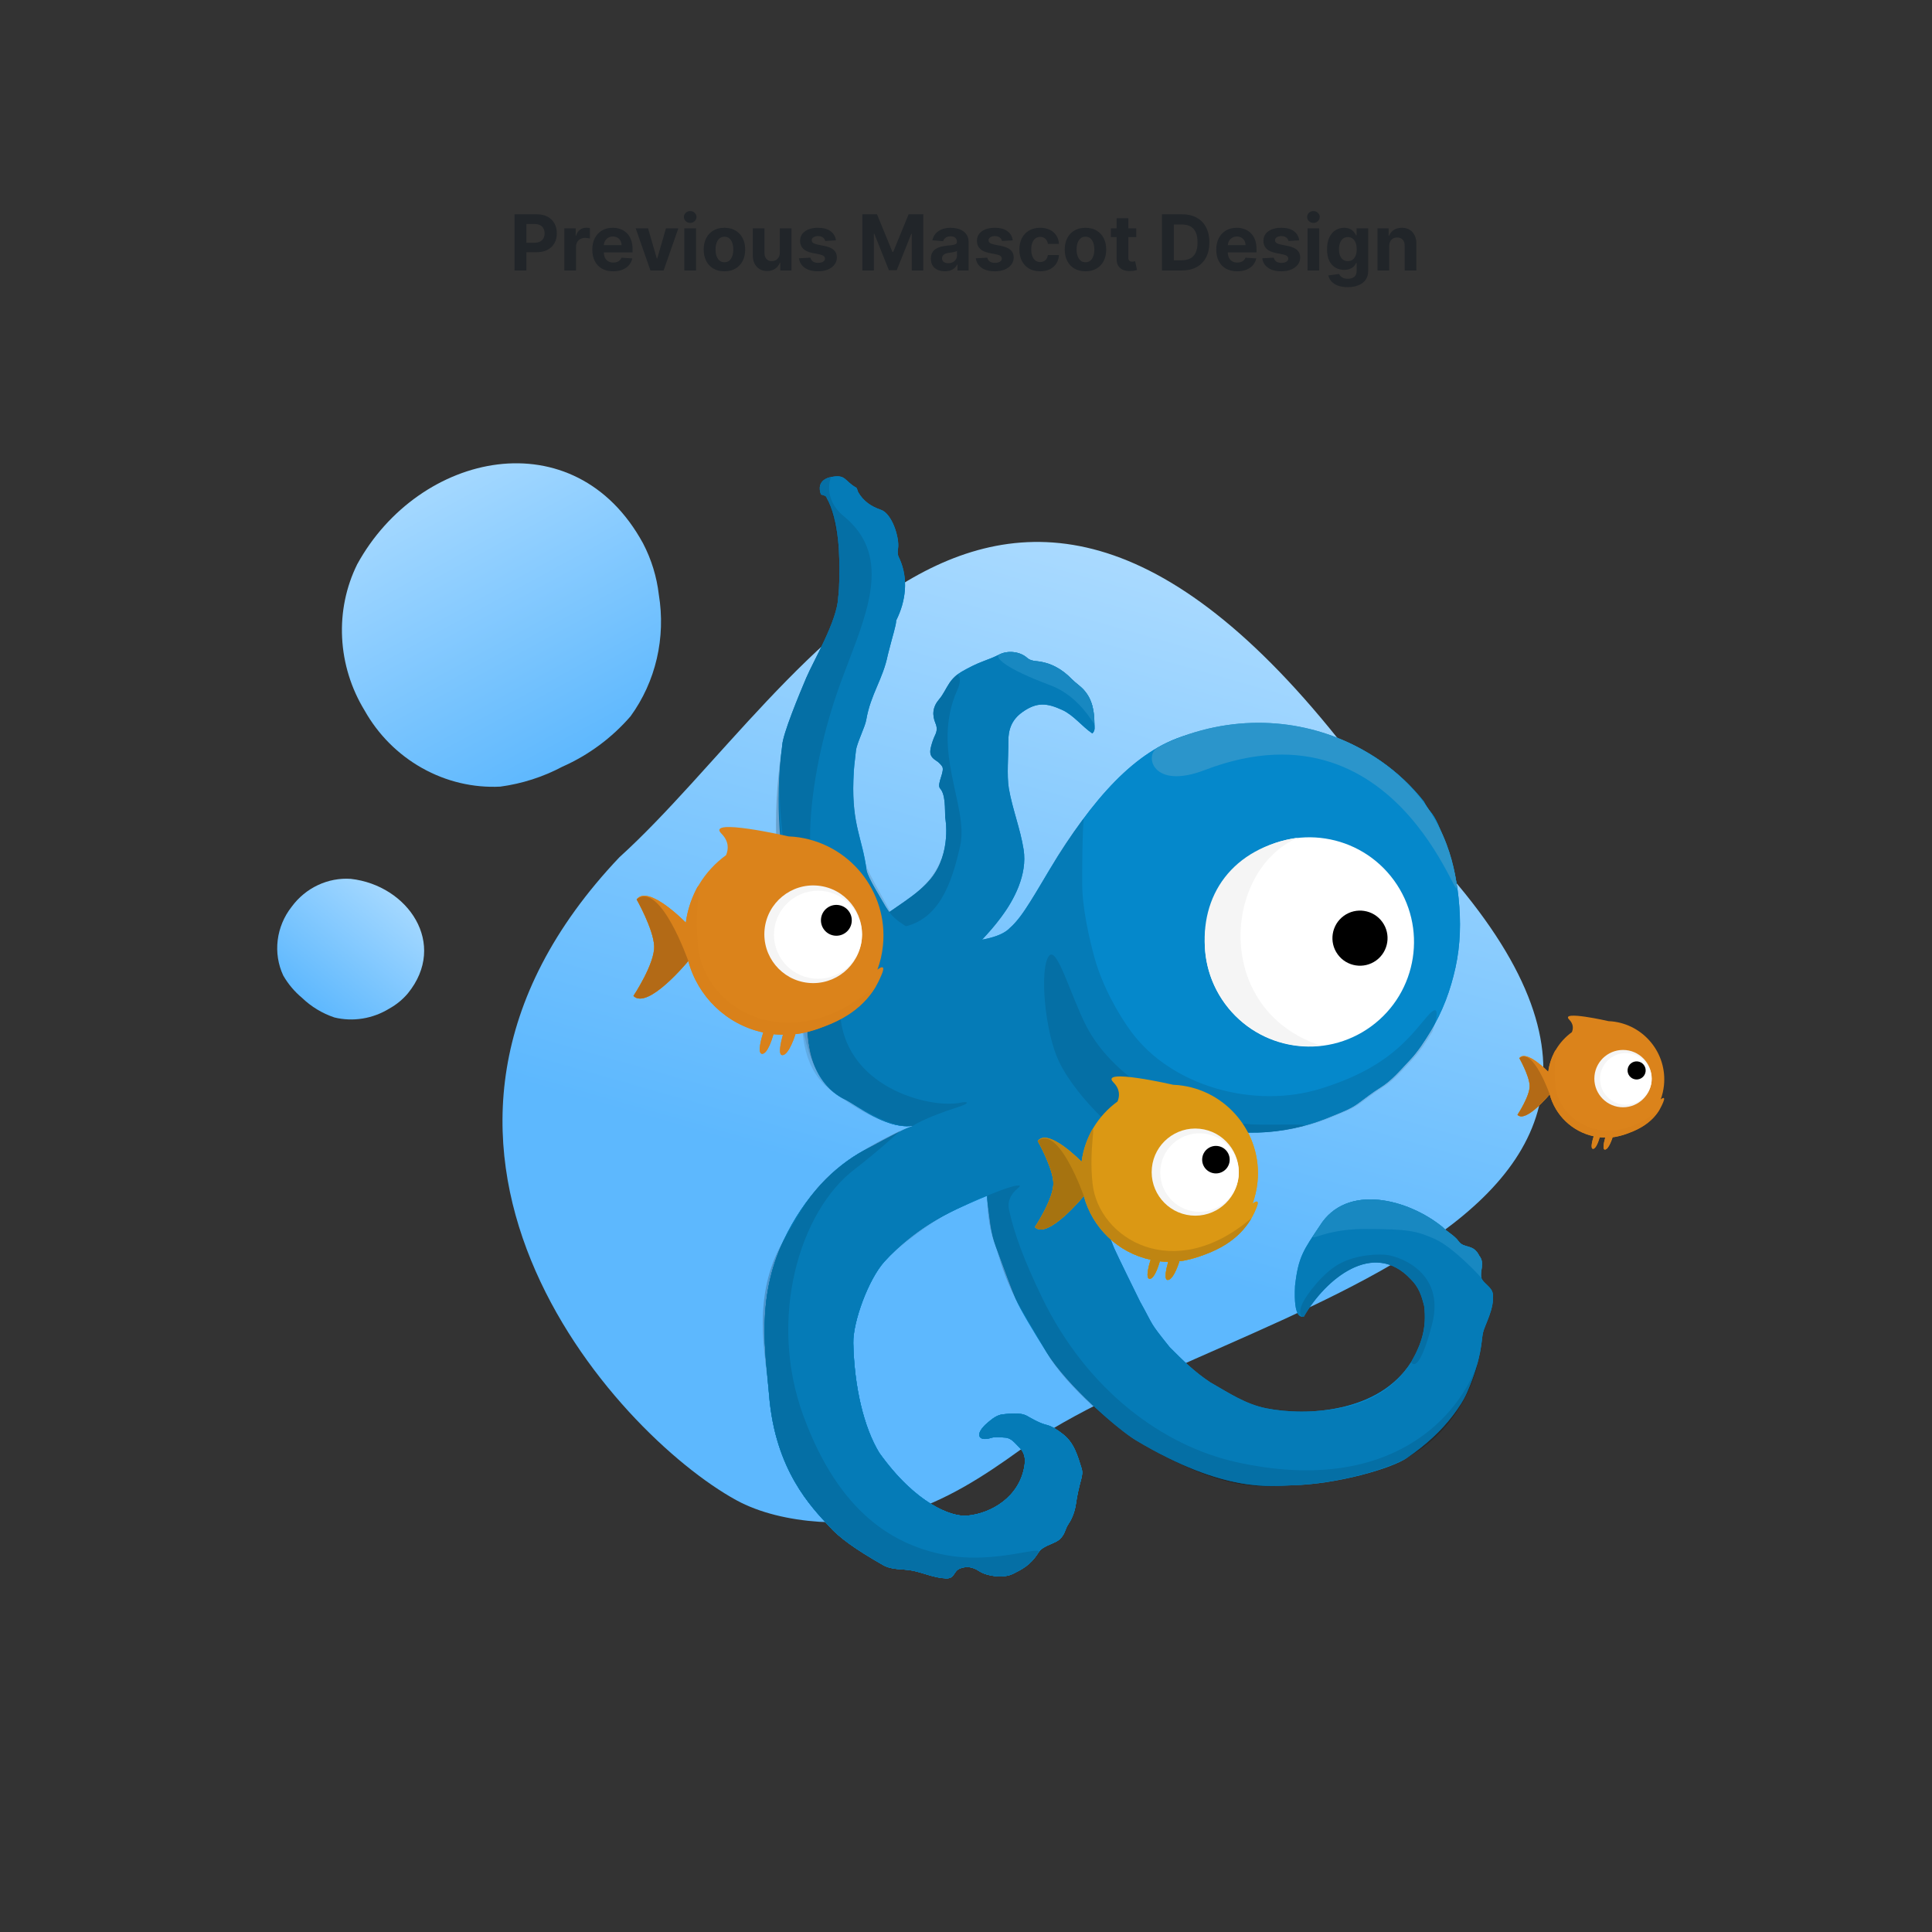 <svg width="400" height="400" viewBox="0 0 400 400" fill="none" xmlns="http://www.w3.org/2000/svg">
<rect x="0" y="0" width="400" height="400" fill="#333333" stroke="none"/>
<path fill-rule="evenodd" clip-rule="evenodd" d="M128.239 177.487C72.422 236.359 127.214 296.756 152.423 310.585C162.079 315.882 177.064 316.242 186.359 313.553C195.655 310.863 203.687 305.64 211.281 300.145C253.663 269.477 375.385 254.005 289.665 170.112C210.332 54.246 167.306 142.14 128.239 177.487Z" fill="url(#paint0_linear_7326_16609)"/>
<path d="M179.779 191.956C185.229 187.792 189.861 185.463 192.753 181.891C197.086 176.538 195.693 169.211 195.693 169.211C195.621 167.604 195.802 164.53 194.648 163.254C193.829 162.346 195.775 159.594 195.024 158.621C194.7 158.198 194.353 157.824 193.883 157.527C192.628 156.737 192.382 156.031 192.767 154.563C192.983 153.739 193.248 152.939 193.62 152.164C193.996 151.384 194.062 150.646 193.682 149.745C192.946 148.003 193.094 146.336 194.447 144.771C195.294 143.791 195.828 142.532 196.565 141.431C197.25 140.408 198.11 139.637 199.108 139.062C200.532 138.247 201.999 137.494 203.55 136.914C204.688 136.491 205.829 136.05 206.913 135.499C208.636 134.623 211.157 134.867 212.632 136.185C213.187 136.677 213.85 136.82 214.539 136.885C217.488 137.154 219.877 138.512 221.906 140.604C222.681 141.403 223.629 141.985 224.392 142.833C226.211 144.86 226.561 147.288 226.59 149.819C226.598 150.448 226.823 151.207 226.161 151.857C223.915 150.327 222.322 148.085 219.893 146.972C216.779 145.552 214.677 145.293 211.658 147.448C209.468 149.011 208.73 151.059 208.764 153.618C208.8 156.322 208.414 160.629 208.871 163.254C209.614 167.528 211.257 171.617 211.929 175.903C212.745 181.103 209.896 186.407 207.284 189.869C196.624 204.002 189.27 200.714 192.367 206.236" fill="#0588CB"/>
<g opacity="0.1">
<path d="M179.779 191.956C185.229 187.793 189.861 185.463 192.752 181.891C197.086 176.538 195.693 169.211 195.693 169.211C195.621 167.604 195.801 164.53 194.648 163.254C193.829 162.346 195.775 159.594 195.024 158.621C194.7 158.198 194.353 157.824 193.883 157.527C192.628 156.738 192.382 156.031 192.767 154.563C192.983 153.739 193.248 152.939 193.62 152.164C193.996 151.385 194.062 150.646 193.682 149.745C192.945 148.003 193.094 146.336 194.447 144.772C195.294 143.791 195.828 142.532 196.565 141.432C197.031 140.735 197.579 140.155 198.196 139.674C198.196 139.674 199.407 140.158 198.196 142.861C192.622 155.299 200.608 166.967 198.801 175.08C196.994 183.193 194.313 190.511 186.813 191.943C179.314 193.374 179.779 191.956 179.779 191.956Z" fill="black"/>
</g>
<path d="M204.395 247.557C202.201 248.324 201.823 248.538 198.16 250.29C189.695 254.338 185.919 258.105 183.155 261.145C179.757 264.883 176.576 273.757 176.666 278.033C176.854 287.114 178.842 295.536 182.057 300.803C189.597 311.339 196.975 314.108 200.277 313.802C205.177 313.345 211.089 309.973 212.107 303.45C212.332 302.009 212.149 300.764 211.069 299.709C210.133 298.794 209.39 297.703 208.092 297.637C207.213 297.596 206.012 297.437 205.184 297.703C202.612 298.53 201.593 297 204.488 294.541C205.462 293.714 206.486 292.902 207.718 292.81C208.859 292.721 211.187 292.325 212.681 293.177C213.004 293.361 215.132 294.636 216.509 294.962C217.877 295.281 218.963 296.084 220.034 296.902C222.376 298.683 223.101 301.374 223.927 304C224.166 304.76 224.057 305.489 223.85 306.245C223.389 307.919 223.008 309.606 222.761 311.342C222.56 312.762 222.054 314.257 221.264 315.439C220.455 316.652 220.638 317.231 219.711 318.376C218.617 319.722 216.023 319.777 214.975 321.47C213.318 324.146 211.381 325.002 209.737 325.837C207.739 326.851 204.322 326.329 202.74 325.294C201.368 324.389 200.174 324.224 198.815 324.714C197.322 325.246 197.769 326.858 195.855 326.787C193.369 326.693 191.015 325.567 188.848 325.166C186.681 324.765 184.7 325.091 182.815 324.019C176.992 320.708 173.713 318.287 171.698 316.032C168.01 312.054 160.487 304.432 159.235 288.848C158.551 280.325 156.47 269.029 162.224 256.837C166.519 247.736 172.804 241.451 178.781 238.248C180.703 237.218 185.009 235.388 186.959 234.433C188.886 233.489 189.933 233.019 188.272 233.142C183.288 233.509 177.755 228.807 175.007 227.635C175.007 227.635 167.255 224.89 167.255 212.703C167.255 205.395 163.299 202.591 167.848 199.114" fill="#0588CB"/>
<path d="M309.082 267.919C308.895 266.407 306.997 265.661 306.695 264.544C306.33 263.196 307.488 261.515 306.279 260.006C304.996 257.407 303.126 258.596 301.968 256.97C301.103 255.755 299.61 255.065 298.649 254.034C291.535 248.236 278.799 244.914 273.262 253.773C269.941 258.757 268.8 260.126 268.12 266.243C267.781 273.04 269.387 272.6 269.941 272.6C274.37 264.847 284.337 256.542 292.089 264.847C293.75 266.509 294.304 268.17 294.857 270.385C295.411 274.814 294.38 278.136 292.165 282.012C285.521 292.533 270.569 293.222 262.188 291.578C257.901 290.738 254.436 288.41 250.561 286.194C247.238 283.98 244.947 281.689 242.178 278.919C237.749 273.382 239.07 274.906 236.018 269.432C235.294 267.973 231.495 260.242 230.802 258.686C228.724 254.017 228.153 249.277 228.722 246.697C229.256 244.276 228.124 242.05 229.789 240.064C230.877 238.759 232.064 237.679 233.384 236.67C236.098 234.592 239.241 233.738 242.571 233.494C246.669 233.191 250.72 233.838 254.778 234.267C259.801 234.804 264.719 234.422 269.638 233.173C271.85 232.612 273.991 231.833 276.035 230.979C277.756 230.259 279.599 229.585 281.154 228.453C282.661 227.357 284.117 226.182 285.7 225.212C288.151 223.711 289.949 221.499 291.869 219.481C293.535 217.736 294.887 215.633 296.169 213.538C298.681 209.441 300.314 205.01 301.341 200.337C302.387 195.575 302.488 190.768 301.985 185.929C301.545 181.713 300.55 177.597 298.953 173.711C298.127 171.701 297.483 169.506 295.95 167.788C295.47 167.248 295.14 166.575 294.793 165.93C284.875 153.405 267.089 145.871 245.541 152.253C235.068 155.355 226.248 165.298 217.362 179.94C214.933 183.94 211.851 189.708 209.149 192.074C209.149 192.074 209.149 192.065 209.15 192.048C209.144 192.057 209.138 192.067 209.131 192.074C205.823 195.76 191.925 195.983 188.409 192.493C186.893 190.988 185.113 190.91 182.978 187.072C182.267 185.792 179.713 181.794 179.404 180.164C178.607 173.559 176.342 170.97 176.684 161.563C176.795 158.483 176.903 158.458 177.214 155.414C177.37 153.891 179.106 150.523 179.353 149.017C180.252 143.737 182.801 140.646 183.821 135.548C184.841 131.469 185.545 129.485 185.545 128.465C187.585 124.386 188.095 119.798 186.225 115.647C185.823 114.927 185.806 114.42 185.938 113.5C186.249 111.325 184.693 106.326 182.379 105.55C180.404 104.884 178.737 103.761 177.673 101.891C177.581 101.73 177.439 101.059 177.279 100.971C174.715 99.502 175.182 98.157 172.052 98.767C170.065 99.156 169.264 100.505 169.987 102.398C169.987 102.398 170.892 102.568 171.076 102.902C173.769 107.791 173.881 115.224 173.768 120.166C173.743 121.332 173.692 122.511 173.538 123.681C173.376 128.465 168.425 136.799 166.911 140.374C165.468 143.783 162.09 151.898 161.946 154.324C158.672 179.735 167.255 193.129 167.255 213.856C167.255 217.173 169.395 224.543 175.007 227.635C177.624 229.076 183.288 233.509 188.272 233.142C189.933 233.02 188.844 233.043 186.918 233.987C184.968 234.942 180.703 237.219 178.781 238.248C172.804 241.451 166.519 247.737 162.224 256.837C156.47 269.029 158.551 280.326 159.235 288.848C160.487 304.432 168.01 312.055 171.698 316.033C173.713 318.288 176.992 320.708 182.815 324.02C184.7 325.091 186.681 324.766 188.848 325.167C191.015 325.567 193.369 326.694 195.855 326.787C197.769 326.859 197.322 325.247 198.815 324.714C200.174 324.225 201.368 324.39 202.74 325.294C204.322 326.329 207.739 326.852 209.737 325.837C211.381 325.002 213.318 324.147 214.975 321.471C216.023 319.777 218.617 319.722 219.711 318.376C220.638 317.232 220.455 316.652 221.264 315.44C222.054 314.257 222.56 312.762 222.761 311.343C223.008 309.607 223.389 307.92 223.85 306.245C224.057 305.489 224.166 304.761 223.927 304.001C223.101 301.374 222.376 298.683 220.034 296.902C218.963 296.085 217.877 295.281 216.509 294.963C215.132 294.637 213.004 293.361 212.681 293.177C211.187 292.325 208.859 292.722 207.718 292.811C206.486 292.903 205.462 293.714 204.488 294.541C201.593 297 202.612 298.53 205.184 297.704C206.012 297.437 207.213 297.596 208.092 297.638C209.39 297.704 210.133 298.794 211.069 299.709C212.149 300.765 212.332 302.009 212.107 303.45C211.089 309.974 205.177 313.345 200.277 313.802C196.975 314.108 189.597 311.34 182.057 300.804C178.842 295.536 176.854 287.115 176.666 278.033C176.576 273.757 179.757 264.884 183.155 261.146C185.919 258.106 191.183 253.466 198.16 250.29C201.592 248.728 204.395 247.558 204.395 247.558C204.395 247.558 204.276 247.682 204.476 249.046C205.074 253.139 205.053 254.94 206.224 258.163C207.53 261.758 209.668 267.427 210.31 268.956C211.204 271.09 213.962 275.639 216.612 279.867C221.233 287.239 231.665 296.084 235.249 298.228C253.742 309.286 263.267 307.612 267.419 307.517C276.915 307.299 288.147 303.985 291.285 301.84C295.253 299.128 298.418 296.18 300.79 293.044C301.977 291.476 303.033 289.893 303.762 288.206C306.865 281.027 306.669 277.569 307.034 275.929C307.39 274.336 309.452 270.893 309.082 267.919Z" fill="#0588CB"/>
<g opacity="0.1">
<path d="M269.939 272.6C274.369 264.847 284.336 256.542 292.087 264.847C293.748 266.508 294.302 268.17 294.856 270.384C295.41 274.814 294.379 278.136 292.164 282.012C292.164 282.012 293.631 285.146 296.495 274.17C299.358 263.193 289.336 259.933 286.712 259.774C284.087 259.614 279.474 260.012 276.133 262.398C272.792 264.784 269.532 269.318 269.293 270.909C269.293 270.909 268.895 272.261 269.69 272.659" fill="black"/>
</g>
<path d="M282.282 155.333C271.575 149.264 257.524 147.434 243.576 152.921C242.187 153.468 240.897 154.086 239.643 154.806C236.875 156.394 238.591 163.587 249.426 159.433C291.363 143.353 303.28 193.559 301.467 182.307C300.392 175.637 296.87 163.604 282.282 155.333Z" fill="#2B95CB"/>
<g opacity="0.5">
<path d="M217.513 141.899C223.774 144.234 226.596 150.448 226.588 149.819C226.559 147.289 226.209 144.86 224.39 142.833C223.627 141.986 222.679 141.403 221.904 140.604C219.875 138.512 217.486 137.154 214.537 136.885C213.848 136.82 213.185 136.677 212.63 136.185C211.155 134.867 208.634 134.623 206.911 135.499C205.827 136.05 207.953 138.333 217.513 141.899Z" fill="#2B95CB"/>
</g>
<g opacity="0.1">
<path d="M234.576 235.715C237.29 233.637 239.24 233.737 242.57 233.494C246.668 233.19 250.719 233.837 254.777 234.267C259.8 234.804 264.717 234.422 269.637 233.173C271.849 232.612 264.253 232.921 260.352 232.834C246.181 232.517 230.737 223.77 224.911 212.449C221.703 206.216 218.849 195.812 217.195 197.893C215.164 200.449 216.292 213.682 219.285 219.852C223.113 227.741 233.256 236.725 234.576 235.715Z" fill="black"/>
</g>
<g opacity="0.1">
<path d="M167.254 209.762C166.613 214.285 167.087 223.678 175.006 227.635C177.678 228.971 183.89 233.53 188.874 233.163C188.874 233.163 191.24 231.487 198.202 229.259C201.295 228.269 200.119 228.019 198.982 228.277C192.911 229.652 174.051 225.303 173.892 208.622C173.887 208.178 174.041 206.294 173.681 206.099C171.555 204.945 170.199 204.069 167.723 201.855C163.333 197.928 167.254 209.762 167.254 209.762Z" fill="black"/>
</g>
<g opacity="0.1">
<path d="M214.974 321.47C213.317 324.146 211.38 325.002 209.737 325.837C207.738 326.851 204.322 326.329 202.739 325.294C201.367 324.389 200.173 324.225 198.814 324.714C197.321 325.246 197.768 326.858 195.855 326.787C193.369 326.693 191.015 325.567 188.847 325.166C186.68 324.765 184.7 325.091 182.815 324.019C176.991 320.708 173.712 318.287 171.698 316.032C168.01 312.055 160.486 304.432 159.234 288.848C158.55 280.325 155.454 268.495 162.223 256.837C167.963 246.952 169.958 242.045 186.398 234.113C186.398 234.113 181.316 238.759 176.996 242.034C165.499 250.747 158.974 272.977 166.292 293.02C173.835 313.682 185.471 320.02 195.88 321.972C206.061 323.881 216.022 319.777 214.974 321.47Z" fill="black"/>
</g>
<g opacity="0.5">
<path d="M282.575 254.444C272.18 254.444 269.939 258.757 273.261 253.773C278.798 244.913 291.533 248.236 298.647 254.034C299.609 255.065 301.102 255.755 301.967 256.969C303.125 258.596 304.995 257.407 306.278 260.005C307.487 261.514 306.329 263.196 306.693 264.543C306.693 264.543 300.997 258.251 297.051 256.512C293.313 254.865 291.643 254.444 282.575 254.444Z" fill="#2B95CB"/>
</g>
<g opacity="0.1">
<path d="M305.844 282.426C302.286 292.7 288.335 309.869 256.01 302.724C240.899 299.383 225.107 287.958 215.764 268.681C211.927 260.763 209.967 255.294 208.924 250.547C208.045 246.547 212.874 245.279 210.505 245.477C208.982 245.604 204.395 247.557 204.395 247.557C204.395 249.78 204.629 253.908 205.921 257.458C206.957 260.304 207.364 262.634 209.359 267.016C211.254 271.176 214.396 275.874 216.612 279.867C220.602 287.058 231.664 296.084 235.249 298.227C253.742 309.285 261.682 307.767 267.419 307.516C278.654 307.026 287.95 303.666 291.285 301.84C304.091 294.824 306.352 280.958 305.844 282.426Z" fill="black"/>
</g>
<path fill-rule="evenodd" clip-rule="evenodd" d="M283.877 212.507C293.536 205.446 295.642 191.892 288.581 182.233C281.521 172.574 267.967 170.469 258.308 177.529C248.649 184.59 246.543 198.143 253.604 207.803C260.664 217.461 274.218 219.567 283.877 212.507Z" fill="white"/>
<path fill-rule="evenodd" clip-rule="evenodd" d="M273.452 216.489C251.067 209.116 253.161 180.123 268.755 173.417C255.142 175.477 248.27 185.407 249.567 197.301C250.864 209.195 261.558 217.785 273.452 216.489Z" fill="#F5F5F5"/>
<path d="M286.18 190.868C284.32 188.324 280.747 187.77 278.206 189.627C275.662 191.487 275.104 195.06 276.965 197.604C278.824 200.148 282.397 200.701 284.941 198.841C287.482 196.983 288.04 193.411 286.18 190.868Z" fill="black"/>
<g opacity="0.1">
<path d="M161.946 154.324C162.09 151.898 165.468 143.783 166.911 140.375C168.426 136.799 173.376 128.465 173.538 123.681C173.692 122.511 173.743 121.332 173.768 120.166C173.881 115.224 173.849 108.706 171.264 103.218C170.921 102.49 169.987 102.398 169.987 102.398C169.264 100.506 170.065 99.156 172.052 98.767C172.052 98.767 170.154 103.163 174.724 106.902C185.223 115.492 179.019 127.9 174.246 140.785C169.474 153.67 167.725 165.674 167.725 173.237C167.725 180.322 169.709 189.561 172.974 195.826C176.474 202.541 172.974 208.53 172.974 208.53C172.974 208.53 173.409 207.08 164.342 190.916C157.867 177.871 161.921 154.771 161.921 154.771" fill="black"/>
</g>
<path d="M214.26 254.064C216.899 256.737 224.389 247.61 224.389 247.61C226.129 254.134 231.412 259.342 238.233 260.813C237.929 261.768 237.042 264.802 238.068 264.758C238.974 264.718 239.782 262.34 240.136 261.129C240.181 261.134 240.224 261.143 240.27 261.147C240.806 261.202 241.34 261.227 241.871 261.234C241.487 262.59 240.914 265.04 241.796 265.002C243.012 264.949 244.172 261.169 244.172 261.169L244.082 261.133C244.221 261.118 244.358 261.098 244.495 261.08C244.555 261.075 244.617 261.063 244.677 261.057C244.86 261.031 245.042 261.001 245.223 260.97C245.258 260.962 245.29 260.962 245.324 260.954C245.332 260.952 245.34 260.949 245.349 260.947C246.804 260.685 248.205 260.25 249.53 259.661C257.246 256.707 259.244 252.177 260.099 250.133C261.092 247.757 259.328 249.205 259.328 249.205L259.327 249.205C259.843 247.797 260.193 246.301 260.35 244.741C261.363 234.682 254.003 225.675 243.944 224.662C243.566 224.623 243.191 224.601 242.816 224.586L242.841 224.577C242.841 224.577 227.526 221.068 230.517 224.09C231.956 225.544 231.809 227.009 231.369 228.057C227.413 230.924 224.609 235.345 223.933 240.526C223.933 240.526 216.997 233.369 214.85 236.228C214.85 236.228 217.916 241.637 218.087 244.808C218.262 248.046 214.26 254.064 214.26 254.064Z" fill="#DB9814"/>
<path d="M214.26 254.064C216.899 256.737 224.389 247.61 224.389 247.61C226.129 254.134 231.412 259.342 238.233 260.813C237.929 261.768 237.042 264.802 238.068 264.758C238.974 264.718 239.782 262.34 240.136 261.129C240.181 261.134 240.224 261.143 240.27 261.147C240.806 261.202 241.34 261.227 241.871 261.234C241.487 262.59 240.914 265.04 241.796 265.002C243.012 264.949 244.172 261.169 244.172 261.169L244.082 261.133C244.221 261.118 244.358 261.098 244.495 261.08C244.555 261.075 244.617 261.063 244.677 261.057C244.86 261.031 245.042 261.001 245.223 260.97C245.258 260.962 245.29 260.962 245.324 260.954C245.332 260.952 245.34 260.949 245.349 260.947C253.612 259.036 257.124 255.554 259.091 252.208C242.932 265.982 227.457 256.403 226.205 245.084C225.366 237.501 227.184 231.659 225.795 234.474C224.857 236.376 224.206 238.437 223.933 240.526C223.933 240.526 216.997 233.369 214.85 236.228C214.85 236.228 217.916 241.637 218.087 244.808C218.262 248.046 214.26 254.064 214.26 254.064Z" fill="#BF8512"/>
<path d="M248.368 233.696C253.318 234.194 256.939 238.626 256.441 243.576C255.942 248.526 251.51 252.148 246.56 251.649C241.61 251.151 237.989 246.718 238.487 241.768C238.986 236.819 243.418 233.197 248.368 233.696Z" fill="#F5F5F5"/>
<path d="M249.162 234.67C253.624 235.119 256.888 239.114 256.439 243.576C255.99 248.038 251.994 251.302 247.532 250.853C243.071 250.404 239.807 246.408 240.256 241.946C240.706 237.485 244.701 234.221 249.162 234.67Z" fill="white"/>
<path d="M254.578 240.381C254.736 238.816 253.595 237.419 252.029 237.261C250.463 237.104 249.067 238.245 248.909 239.811C248.751 241.376 249.893 242.773 251.458 242.931C253.024 243.088 254.421 241.947 254.578 240.381Z" fill="black"/>
<path d="M224.389 247.61C224.389 247.61 219.202 232.743 214.85 236.228C214.85 236.228 217.916 241.637 218.087 244.808C218.262 248.046 214.26 254.064 214.26 254.064C216.899 256.737 224.389 247.61 224.389 247.61Z" fill="#A67310"/>
<path d="M314.18 230.811C315.916 232.571 320.845 226.565 320.845 226.565C321.99 230.857 325.466 234.284 329.955 235.253C329.755 235.881 329.171 237.878 329.846 237.848C330.442 237.822 330.974 236.257 331.207 235.46C331.237 235.463 331.265 235.47 331.295 235.473C331.649 235.508 332 235.525 332.349 235.53C332.096 236.422 331.719 238.034 332.3 238.008C333.1 237.974 333.863 235.487 333.863 235.487L333.804 235.463C333.895 235.453 333.985 235.44 334.076 235.429C334.115 235.425 334.156 235.417 334.195 235.413C334.316 235.396 334.436 235.376 334.555 235.356C334.577 235.351 334.598 235.351 334.621 235.345C334.626 235.344 334.632 235.342 334.637 235.341C335.595 235.169 336.517 234.882 337.389 234.494C342.466 232.551 343.781 229.569 344.343 228.224C344.997 226.661 343.836 227.614 343.836 227.614L343.835 227.614C344.175 226.687 344.405 225.704 344.508 224.677C345.175 218.058 340.332 212.13 333.713 211.464C333.464 211.438 333.217 211.424 332.97 211.414L332.987 211.408C332.987 211.408 322.909 209.1 324.878 211.088C325.824 212.045 325.728 213.009 325.438 213.698C322.835 215.585 320.99 218.494 320.545 221.903C320.545 221.903 315.981 217.193 314.568 219.075C314.568 219.075 316.586 222.634 316.698 224.721C316.814 226.851 314.18 230.811 314.18 230.811Z" fill="#DB831B"/>
<path d="M314.18 230.811C315.916 232.571 320.845 226.565 320.845 226.565C321.99 230.857 325.466 234.284 329.955 235.253C329.755 235.881 329.171 237.878 329.846 237.848C330.442 237.822 330.974 236.257 331.207 235.46C331.237 235.463 331.265 235.47 331.295 235.473C331.649 235.508 332 235.525 332.349 235.53C332.096 236.422 331.719 238.034 332.3 238.008C333.1 237.974 333.863 235.487 333.863 235.487L333.804 235.463C333.895 235.453 333.985 235.44 334.076 235.429C334.115 235.425 334.156 235.417 334.195 235.413C334.316 235.396 334.436 235.376 334.555 235.356C334.577 235.351 334.598 235.351 334.621 235.345C334.626 235.344 334.632 235.342 334.637 235.341C340.075 234.083 342.386 231.792 343.68 229.59C333.047 238.654 322.864 232.351 322.04 224.902C321.488 219.913 322.684 216.068 321.77 217.921C321.152 219.172 320.724 220.528 320.545 221.903C320.545 221.903 315.981 217.193 314.568 219.075C314.568 219.075 316.586 222.634 316.698 224.721C316.814 226.851 314.18 230.811 314.18 230.811Z" fill="#D9811A"/>
<path d="M336.624 217.408C339.881 217.736 342.264 220.653 341.936 223.91C341.608 227.167 338.692 229.55 335.434 229.222C332.177 228.894 329.794 225.978 330.122 222.72C330.45 219.463 333.367 217.08 336.624 217.408Z" fill="#F5F5F5"/>
<path d="M337.147 218.049C340.083 218.345 342.231 220.974 341.936 223.91C341.64 226.846 339.011 228.994 336.075 228.698C333.14 228.402 330.992 225.774 331.287 222.837C331.582 219.902 334.212 217.754 337.147 218.049Z" fill="white"/>
<path d="M340.711 221.808C340.814 220.778 340.064 219.858 339.033 219.755C338.003 219.651 337.084 220.402 336.98 221.432C336.876 222.462 337.627 223.382 338.658 223.486C339.688 223.589 340.607 222.838 340.711 221.808Z" fill="black"/>
<path d="M320.845 226.565C320.845 226.565 317.432 216.781 314.568 219.075C314.568 219.075 316.586 222.635 316.698 224.721C316.814 226.852 314.18 230.811 314.18 230.811C315.916 232.571 320.845 226.565 320.845 226.565Z" fill="#B36A16"/>
<path d="M179.779 191.956C185.229 187.792 189.861 185.463 192.753 181.891C197.086 176.538 195.693 169.211 195.693 169.211C195.621 167.604 195.802 164.53 194.648 163.254C193.829 162.346 195.775 159.594 195.024 158.621C194.7 158.198 194.353 157.824 193.883 157.527C192.628 156.737 192.382 156.031 192.767 154.563C192.983 153.739 193.248 152.939 193.62 152.164C193.996 151.384 194.062 150.646 193.682 149.745C192.946 148.003 193.094 146.336 194.447 144.771C195.294 143.791 195.828 142.532 196.565 141.431C197.25 140.408 198.11 139.637 199.108 139.062C200.532 138.247 201.999 137.494 203.55 136.914C204.688 136.491 205.829 136.05 206.913 135.499C208.636 134.623 211.157 134.867 212.632 136.185C213.187 136.677 213.85 136.82 214.539 136.885C217.488 137.154 219.877 138.512 221.906 140.604C222.681 141.403 223.629 141.985 224.392 142.833C226.211 144.86 226.561 147.288 226.59 149.819C226.598 150.448 226.823 151.207 226.161 151.857C223.915 150.327 222.322 148.085 219.893 146.972C216.779 145.552 214.677 145.293 211.658 147.448C209.468 149.011 208.73 151.059 208.764 153.618C208.8 156.322 208.414 160.629 208.871 163.254C209.614 167.528 211.257 171.617 211.929 175.903C212.745 181.103 209.896 186.407 207.284 189.869C196.624 204.002 189.27 200.714 192.367 206.236" fill="#0588CB"/>
<g opacity="0.1">
<path d="M179.779 191.956C185.229 187.793 189.861 185.463 192.752 181.891C197.086 176.538 195.693 169.211 195.693 169.211C195.621 167.604 195.801 164.53 194.648 163.254C193.829 162.346 195.775 159.594 195.024 158.621C194.7 158.198 194.353 157.824 193.883 157.527C192.628 156.738 192.382 156.031 192.767 154.563C192.983 153.739 193.248 152.939 193.62 152.164C193.996 151.385 194.062 150.646 193.682 149.745C192.945 148.003 193.094 146.336 194.447 144.772C195.294 143.791 195.828 142.532 196.565 141.432C197.031 140.735 197.579 140.155 198.196 139.674C198.196 139.674 199.407 140.158 198.196 142.861C192.622 155.299 200.608 166.967 198.801 175.08C196.994 183.193 194.313 190.511 186.813 191.943C179.314 193.374 179.779 191.956 179.779 191.956Z" fill="black"/>
</g>
<path d="M204.395 247.557C202.201 248.324 201.823 248.538 198.16 250.29C189.695 254.338 185.919 258.105 183.155 261.145C179.757 264.883 176.576 273.757 176.666 278.033C176.854 287.114 178.842 295.536 182.057 300.803C189.597 311.339 196.975 314.108 200.277 313.802C205.177 313.345 211.089 309.973 212.107 303.45C212.332 302.009 212.149 300.764 211.069 299.709C210.133 298.794 209.39 297.703 208.092 297.637C207.213 297.596 206.012 297.437 205.184 297.703C202.612 298.53 201.593 297 204.488 294.541C205.462 293.714 206.486 292.902 207.718 292.81C208.859 292.721 211.187 292.325 212.681 293.177C213.004 293.361 215.132 294.636 216.509 294.962C217.877 295.281 218.963 296.084 220.034 296.902C222.376 298.683 223.101 301.374 223.927 304C224.166 304.76 224.057 305.489 223.85 306.245C223.389 307.919 223.008 309.606 222.761 311.342C222.56 312.762 222.054 314.257 221.264 315.439C220.455 316.652 220.638 317.231 219.711 318.376C218.617 319.722 216.023 319.777 214.975 321.47C213.318 324.146 211.381 325.002 209.737 325.837C207.739 326.851 204.322 326.329 202.74 325.294C201.368 324.389 200.174 324.224 198.815 324.714C197.322 325.246 197.769 326.858 195.855 326.787C193.369 326.693 191.015 325.567 188.848 325.166C186.681 324.765 184.7 325.091 182.815 324.019C176.992 320.708 173.713 318.287 171.698 316.032C168.01 312.054 160.487 304.432 159.235 288.848C158.551 280.325 156.47 269.029 162.224 256.837C166.519 247.736 172.804 241.451 178.781 238.248C180.703 237.218 185.009 235.388 186.959 234.433C188.886 233.489 189.933 233.019 188.272 233.142C183.288 233.509 177.755 228.807 175.007 227.635C175.007 227.635 167.255 224.89 167.255 212.703C167.255 205.395 163.299 202.591 167.848 199.114" fill="#0588CB"/>
<path d="M309.082 267.919C308.895 266.407 306.997 265.661 306.695 264.544C306.33 263.196 307.488 261.515 306.279 260.006C304.996 257.407 303.126 258.596 301.968 256.97C301.103 255.755 299.61 255.065 298.649 254.034C291.535 248.236 278.799 244.914 273.262 253.773C269.941 258.757 268.8 260.126 268.12 266.243C267.781 273.04 269.387 272.6 269.941 272.6C274.37 264.847 284.337 256.542 292.089 264.847C293.75 266.509 294.304 268.17 294.857 270.385C295.411 274.814 294.38 278.136 292.165 282.012C285.521 292.533 270.569 293.222 262.188 291.578C257.901 290.738 254.436 288.41 250.561 286.194C247.238 283.98 244.947 281.689 242.178 278.919C237.749 273.382 239.07 274.906 236.018 269.432C235.294 267.973 231.495 260.242 230.802 258.686C228.724 254.017 228.153 249.277 228.722 246.697C229.256 244.276 228.124 242.05 229.789 240.064C230.877 238.759 232.064 237.679 233.384 236.67C236.098 234.592 239.241 233.738 242.571 233.494C246.669 233.191 250.72 233.838 254.778 234.267C259.801 234.804 264.719 234.422 269.638 233.173C271.85 232.612 273.991 231.833 276.035 230.979C277.756 230.259 279.599 229.585 281.154 228.453C282.661 227.357 284.117 226.182 285.7 225.212C288.151 223.711 289.949 221.499 291.869 219.481C293.535 217.736 294.887 215.633 296.169 213.538C298.681 209.441 300.314 205.01 301.341 200.337C302.387 195.575 302.488 190.768 301.985 185.929C301.545 181.713 300.55 177.597 298.953 173.711C298.127 171.701 297.483 169.506 295.95 167.788C295.47 167.248 295.14 166.575 294.793 165.93C284.875 153.405 267.089 145.871 245.541 152.253C235.068 155.355 226.248 165.298 217.362 179.94C214.933 183.94 211.851 189.708 209.149 192.074C209.149 192.074 209.149 192.065 209.15 192.048C209.144 192.057 209.138 192.067 209.131 192.074C205.823 195.76 191.925 195.983 188.409 192.493C186.893 190.988 185.113 190.91 182.978 187.072C182.267 185.792 179.713 181.794 179.404 180.164C178.607 173.559 176.342 170.97 176.684 161.563C176.795 158.483 176.903 158.458 177.214 155.414C177.37 153.891 179.106 150.523 179.353 149.017C180.252 143.737 182.801 140.646 183.821 135.548C184.841 131.469 185.545 129.485 185.545 128.465C187.585 124.386 188.095 119.798 186.225 115.647C185.823 114.927 185.806 114.42 185.938 113.5C186.249 111.325 184.693 106.326 182.379 105.55C180.404 104.884 178.737 103.761 177.673 101.891C177.581 101.73 177.439 101.059 177.279 100.971C174.715 99.502 175.182 98.157 172.052 98.767C170.065 99.156 169.264 100.505 169.987 102.398C169.987 102.398 170.892 102.568 171.076 102.902C173.769 107.791 173.881 115.224 173.768 120.166C173.743 121.332 173.692 122.511 173.538 123.681C173.376 128.465 168.425 136.799 166.911 140.374C165.468 143.783 162.09 151.898 161.946 154.324C158.919 177.822 167.255 192.614 167.255 213.856C167.255 217.173 169.395 224.543 175.007 227.635C177.624 229.076 183.288 233.509 188.272 233.142C189.933 233.02 188.844 233.043 186.918 233.987C184.968 234.942 180.703 237.219 178.781 238.248C172.804 241.451 166.519 247.737 162.224 256.837C156.47 269.029 158.551 280.326 159.235 288.848C160.487 304.432 168.01 312.055 171.698 316.033C173.713 318.288 176.992 320.708 182.815 324.02C184.7 325.091 186.681 324.766 188.848 325.167C191.015 325.567 193.369 326.694 195.855 326.787C197.769 326.859 197.322 325.247 198.815 324.714C200.174 324.225 201.368 324.39 202.74 325.294C204.322 326.329 207.739 326.852 209.737 325.837C211.381 325.002 213.318 324.147 214.975 321.471C216.023 319.777 218.617 319.722 219.711 318.376C220.638 317.232 220.455 316.652 221.264 315.44C222.054 314.257 222.56 312.762 222.761 311.343C223.008 309.607 223.389 307.92 223.85 306.245C224.057 305.489 224.166 304.761 223.927 304.001C223.101 301.374 222.376 298.683 220.034 296.902C218.963 296.085 217.877 295.281 216.509 294.963C215.132 294.637 213.004 293.361 212.681 293.177C211.187 292.325 208.859 292.722 207.718 292.811C206.486 292.903 205.462 293.714 204.488 294.541C201.593 297 202.612 298.53 205.184 297.704C206.012 297.437 207.213 297.596 208.092 297.638C209.39 297.704 210.133 298.794 211.069 299.709C212.149 300.765 212.332 302.009 212.107 303.45C211.089 309.974 205.177 313.345 200.277 313.802C196.975 314.108 189.597 311.34 182.057 300.804C178.842 295.536 176.854 287.115 176.666 278.033C176.576 273.757 179.757 264.884 183.155 261.146C185.919 258.106 191.183 253.466 198.16 250.29C201.592 248.728 204.395 247.558 204.395 247.558C204.395 247.558 204.276 247.682 204.476 249.046C205.074 253.139 205.053 254.94 206.224 258.163C207.53 261.758 209.668 267.427 210.31 268.956C211.204 271.09 213.962 275.639 216.612 279.867C221.233 287.239 231.665 296.084 235.249 298.228C253.742 309.286 263.267 307.612 267.419 307.517C276.915 307.299 288.147 303.985 291.285 301.84C295.253 299.128 298.418 296.18 300.79 293.044C301.977 291.476 303.033 289.893 303.762 288.206C306.865 281.027 306.669 277.569 307.034 275.929C307.39 274.336 309.452 270.893 309.082 267.919Z" fill="#0588CB"/>
<g opacity="0.1">
<path d="M269.939 272.6C274.369 264.847 284.336 256.542 292.087 264.847C293.748 266.508 294.302 268.17 294.856 270.384C295.41 274.814 294.379 278.136 292.164 282.012C292.164 282.012 293.631 285.146 296.495 274.17C299.358 263.193 289.336 259.933 286.712 259.774C284.087 259.614 279.474 260.012 276.133 262.398C272.792 264.784 269.532 269.318 269.293 270.909C269.293 270.909 268.895 272.261 269.69 272.659" fill="black"/>
</g>
<path d="M282.282 155.333C271.575 149.264 257.524 147.434 243.576 152.921C242.187 153.468 240.897 154.086 239.643 154.806C236.875 156.394 238.591 163.587 249.426 159.433C291.363 143.353 303.28 193.559 301.467 182.307C300.392 175.637 296.87 163.604 282.282 155.333Z" fill="#2B95CB"/>
<g opacity="0.1">
<path d="M309.082 267.919C308.895 266.407 306.997 265.661 306.695 264.544C306.33 263.196 307.488 261.515 306.279 260.006C304.996 257.407 303.126 258.596 301.968 256.97C301.103 255.755 299.61 255.065 298.649 254.034C291.535 248.236 278.799 244.914 273.262 253.773C269.941 258.757 268.8 260.126 268.12 266.243C267.781 273.04 269.387 272.6 269.941 272.6C274.37 264.847 284.337 256.542 292.089 264.847C293.75 266.509 294.304 268.17 294.857 270.385C295.411 274.814 294.38 278.136 292.165 282.012C285.521 292.533 272.97 293.005 262.666 291.578C258.278 290.971 254.436 288.41 250.561 286.194C247.238 283.98 244.947 281.689 242.178 278.919C237.749 273.382 239.07 274.906 236.018 269.432C235.294 267.973 231.495 260.242 230.802 258.686C228.724 254.017 228.153 249.277 228.722 246.697C229.256 244.276 228.124 242.05 229.789 240.064C230.867 238.773 232.042 237.702 233.346 236.7C233.544 236.754 233.705 236.751 233.811 236.67C236.526 234.592 239.669 233.738 242.998 233.494C243.504 233.457 244.008 233.435 244.512 233.424C247.95 233.396 251.362 233.906 254.778 234.267C256.157 234.414 257.528 234.486 258.894 234.496C262.647 234.563 266.356 234.115 270.066 233.173C272.277 232.612 274.418 231.833 276.462 230.979C278.183 230.259 280.026 229.585 281.581 228.453C283.089 227.357 284.545 226.182 286.127 225.212C288.578 223.711 290.377 221.499 292.296 219.481C293.962 217.736 295.314 215.633 296.596 213.538C296.596 213.538 299.15 206.086 295.332 210.62C291.514 215.153 287.109 221.18 273.38 225.414C259.71 229.629 242.692 224.989 234.29 213.722C231.441 209.9 228.213 204.032 226.633 198.385C225.476 194.251 224.063 187.833 224.063 183.107C224.063 178.688 224.063 172.701 224.39 169.406C221.169 173.582 218.74 177.455 218.11 178.717C217.346 180.248 212.876 187.211 211.993 188.721C211.264 189.968 209.749 191.553 208.668 192.498C207.254 193.732 205.723 193.973 203.556 194.508C202.966 194.653 206.064 191.967 207.444 189.651C210.01 186.187 212.728 180.997 211.929 175.904C211.257 171.617 209.614 167.528 208.87 163.255C208.414 160.629 208.8 156.322 208.764 153.618C208.73 151.06 209.468 149.011 211.657 147.448C214.677 145.293 216.778 145.552 219.893 146.973C222.321 148.085 223.915 150.326 226.161 151.857C226.823 151.207 226.597 150.448 226.59 149.819C226.561 147.289 226.211 144.86 224.392 142.834C223.629 141.985 222.681 141.403 221.906 140.604C219.877 138.512 217.488 137.154 214.539 136.885C213.85 136.82 213.186 136.677 212.632 136.186C211.157 134.867 208.636 134.624 206.913 135.499C205.829 136.05 204.688 136.491 203.55 136.914C201.999 137.494 200.532 138.247 199.108 139.062C198.109 139.638 197.249 140.409 196.565 141.431C195.828 142.531 195.294 143.791 194.447 144.772C193.094 146.336 192.945 148.003 193.682 149.745C194.062 150.646 193.996 151.385 193.62 152.164C193.248 152.939 192.982 153.739 192.767 154.563C192.382 156.032 192.628 156.738 193.883 157.527C194.353 157.824 194.7 158.198 195.024 158.622C195.775 159.594 193.829 162.346 194.648 163.255C195.801 164.53 195.621 167.604 195.693 169.211C195.693 169.211 198.187 178.819 188.484 185.739L184.314 188.681C184.314 188.681 179.492 180.204 179.247 179.032C177.869 172.432 176.62 169.743 176.684 161.563C176.708 158.48 176.903 158.458 177.214 155.414C177.37 153.891 179.106 150.523 179.353 149.017C180.252 143.737 182.801 140.646 183.821 135.548C184.841 131.469 185.545 129.485 185.545 128.465C187.585 124.386 188.095 119.798 186.225 115.647C185.823 114.927 185.806 114.42 185.938 113.5C186.249 111.325 184.693 106.326 182.379 105.55C180.404 104.884 178.737 103.761 177.673 101.891C177.581 101.73 177.439 101.059 177.279 100.971C174.715 99.502 175.182 98.157 172.052 98.767C170.065 99.156 169.264 100.505 169.987 102.398C169.987 102.398 171.052 102.713 171.246 103.218C173.433 108.905 173.881 115.224 173.768 120.166C173.743 121.332 173.692 122.511 173.538 123.681C173.376 128.465 168.425 136.799 166.911 140.374C165.468 143.783 162.09 151.898 161.946 154.324C159.685 171.869 165.32 185.235 165.32 202.481C165.32 214.669 168.404 222.952 173.058 226.464C176.058 228.729 183.288 233.509 188.272 233.142C189.933 233.02 188.325 233.17 186.399 234.113C184.449 235.068 180.703 237.219 178.781 238.248C172.804 241.451 166.519 247.737 162.224 256.837C156.47 269.029 158.551 280.326 159.235 288.848C160.487 304.432 168.01 312.055 171.698 316.033C173.713 318.288 176.992 320.708 182.815 324.02C184.7 325.091 186.681 324.766 188.848 325.167C191.015 325.567 193.37 326.694 195.855 326.787C197.769 326.859 197.322 325.247 198.815 324.714C200.174 324.225 201.368 324.39 202.74 325.294C204.322 326.329 207.739 326.852 209.737 325.837C211.381 325.002 213.318 324.147 214.975 321.471C216.023 319.777 218.617 319.722 219.711 318.376C220.638 317.232 220.455 316.652 221.264 315.44C222.054 314.257 222.56 312.762 222.761 311.343C223.008 309.607 223.389 307.92 223.85 306.245C224.057 305.489 224.166 304.761 223.927 304.001C223.101 301.374 222.376 298.683 220.034 296.902C218.963 296.085 217.877 295.281 216.509 294.963C215.132 294.637 213.004 293.361 212.681 293.177C211.187 292.325 208.859 292.722 207.718 292.811C206.486 292.903 205.462 293.714 204.488 294.541C201.593 297 202.612 298.53 205.184 297.704C206.012 297.437 207.213 297.596 208.092 297.638C209.39 297.704 210.133 298.794 211.069 299.709C212.149 300.765 212.332 302.009 212.107 303.45C211.089 309.974 205.177 313.345 200.277 313.802C196.975 314.108 189.597 311.34 182.057 300.804C178.842 295.536 176.854 287.115 176.666 278.033C176.576 273.757 179.757 264.884 183.155 261.146C185.919 258.106 192.975 252.711 198.16 250.29C202.246 248.382 202.201 248.324 204.395 247.558C204.395 247.558 204.356 247.964 204.462 248.922C204.921 253.089 205.304 255.957 206.32 258.497C207.675 261.886 209.35 267.144 210.106 268.62C211.285 270.921 214.037 275.593 216.612 279.867C220.783 286.789 231.665 296.084 235.249 298.228C253.742 309.286 260.792 307.726 267.419 307.517C276.912 307.217 288.147 303.985 291.285 301.84C295.253 299.128 298.418 296.18 300.79 293.044C301.977 291.476 303.033 289.893 303.762 288.206C306.865 281.027 306.669 277.569 307.034 275.929C307.39 274.336 309.452 270.893 309.082 267.919Z" fill="black"/>
</g>
<g opacity="0.5">
<path d="M217.513 141.899C223.774 144.234 226.596 150.448 226.588 149.819C226.559 147.289 226.209 144.86 224.39 142.833C223.627 141.986 222.679 141.403 221.904 140.604C219.875 138.512 217.486 137.154 214.537 136.885C213.848 136.82 213.185 136.677 212.63 136.185C211.155 134.867 208.634 134.623 206.911 135.499C205.827 136.05 207.953 138.333 217.513 141.899Z" fill="#2B95CB"/>
</g>
<g opacity="0.1">
<path d="M234.576 235.715C237.29 233.637 239.24 233.737 242.57 233.494C246.668 233.19 250.719 233.837 254.777 234.267C259.8 234.804 264.717 234.422 269.637 233.173C271.849 232.612 264.253 232.921 260.352 232.834C246.181 232.517 230.737 223.77 224.911 212.449C221.703 206.216 218.849 195.812 217.195 197.893C215.164 200.449 216.292 213.682 219.285 219.852C223.113 227.741 233.256 236.725 234.576 235.715Z" fill="black"/>
</g>
<g opacity="0.1">
<path d="M214.974 321.47C213.317 324.146 211.38 325.002 209.737 325.837C207.738 326.851 204.322 326.329 202.739 325.294C201.367 324.389 200.173 324.225 198.814 324.714C197.321 325.246 197.768 326.858 195.855 326.787C193.369 326.693 191.015 325.567 188.847 325.166C186.68 324.765 184.7 325.091 182.815 324.019C176.991 320.708 173.712 318.287 171.698 316.032C168.01 312.055 160.486 304.432 159.234 288.848C158.55 280.325 155.454 268.495 162.223 256.837C167.963 246.952 169.958 242.045 186.398 234.113C186.398 234.113 181.316 238.759 176.996 242.034C165.499 250.747 158.974 272.977 166.292 293.02C173.835 313.682 185.471 320.02 195.88 321.972C206.061 323.881 216.022 319.777 214.974 321.47Z" fill="black"/>
</g>
<g opacity="0.5">
<path d="M282.575 254.444C272.18 254.444 269.939 258.757 273.261 253.773C278.798 244.913 291.533 248.236 298.647 254.034C299.609 255.065 301.102 255.755 301.967 256.969C303.125 258.596 304.995 257.407 306.278 260.005C307.487 261.514 306.329 263.196 306.693 264.543C306.693 264.543 300.997 258.251 297.051 256.512C293.313 254.865 291.643 254.444 282.575 254.444Z" fill="#2B95CB"/>
</g>
<g opacity="0.1">
<path d="M305.844 282.426C302.286 292.7 288.335 309.869 256.01 302.724C240.899 299.383 225.107 287.958 215.764 268.681C211.927 260.763 209.967 255.294 208.924 250.547C208.045 246.547 212.874 245.279 210.505 245.477C208.982 245.604 204.395 247.557 204.395 247.557C204.395 249.78 204.629 253.908 205.921 257.458C206.957 260.304 207.364 262.634 209.359 267.016C211.254 271.176 214.396 275.874 216.612 279.867C220.602 287.058 231.664 296.084 235.249 298.227C253.742 309.285 261.682 307.767 267.419 307.516C278.654 307.026 287.95 303.666 291.285 301.84C304.091 294.824 306.352 280.958 305.844 282.426Z" fill="black"/>
</g>
<path fill-rule="evenodd" clip-rule="evenodd" d="M283.877 212.507C293.536 205.446 295.642 191.892 288.581 182.233C281.521 172.574 267.967 170.469 258.308 177.529C248.649 184.59 246.543 198.143 253.604 207.803C260.664 217.461 274.218 219.567 283.877 212.507Z" fill="white"/>
<path fill-rule="evenodd" clip-rule="evenodd" d="M273.452 216.489C251.067 209.116 253.161 180.123 268.755 173.417C255.142 175.477 248.27 185.407 249.567 197.301C250.864 209.195 261.558 217.785 273.452 216.489Z" fill="#F5F5F5"/>
<path d="M286.18 190.868C284.32 188.324 280.747 187.77 278.206 189.627C275.662 191.487 275.104 195.06 276.965 197.604C278.824 200.148 282.397 200.701 284.941 198.841C287.482 196.983 288.04 193.411 286.18 190.868Z" fill="black"/>
<path d="M175.007 227.635C159.704 219.988 169.841 200.719 164.342 190.915C157.867 177.871 161.921 154.771 161.921 154.771L161.946 154.324C162.09 151.898 165.468 143.783 166.911 140.375C167.304 139.446 167.929 138.197 168.641 136.773C170.673 132.711 173.418 127.223 173.538 123.681C173.692 122.511 173.743 121.331 173.768 120.165C173.881 115.223 173.849 108.706 171.264 103.218C170.921 102.489 169.987 102.397 169.987 102.397C169.264 100.506 170.065 99.156 172.053 98.767C172.053 98.767 170.154 103.163 174.724 106.902C184.217 114.669 180.054 125.559 175.641 137.1C175.173 138.322 174.703 139.551 174.246 140.785C169.474 153.67 167.725 165.674 167.725 173.236C167.725 180.322 169.709 189.561 172.974 195.825C175.209 200.113 174.589 204.105 173.85 206.431C173.951 206.893 173.921 207.713 173.903 208.235C173.897 208.401 173.892 208.538 173.893 208.622C174.053 225.303 192.912 229.652 198.983 228.277C200.12 228.019 201.296 228.269 198.203 229.259C191.241 231.487 188.875 233.163 188.875 233.163C184.951 233.452 180.266 230.687 177.146 228.846C176.303 228.349 175.575 227.919 175.007 227.635Z" fill="black" fill-opacity="0.1"/>
<path d="M214.26 254.064C216.899 256.737 224.389 247.61 224.389 247.61C226.129 254.134 231.412 259.342 238.233 260.813C237.929 261.768 237.042 264.802 238.068 264.758C238.974 264.718 239.782 262.34 240.136 261.129C240.181 261.134 240.224 261.143 240.27 261.147C240.806 261.202 241.34 261.227 241.871 261.234C241.487 262.59 240.914 265.04 241.796 265.002C243.012 264.949 244.172 261.169 244.172 261.169L244.082 261.133C244.221 261.118 244.358 261.098 244.495 261.08C244.555 261.075 244.617 261.063 244.677 261.057C244.86 261.031 245.042 261.001 245.223 260.97C245.258 260.962 245.29 260.962 245.324 260.954C245.332 260.952 245.34 260.949 245.349 260.947C246.804 260.685 248.205 260.25 249.53 259.661C257.246 256.707 259.244 252.177 260.099 250.133C261.092 247.757 259.328 249.205 259.328 249.205L259.327 249.205C259.843 247.797 260.193 246.301 260.35 244.741C261.363 234.682 254.003 225.675 243.944 224.662C243.566 224.623 243.191 224.601 242.816 224.586L242.841 224.577C242.841 224.577 227.526 221.068 230.517 224.09C231.956 225.544 231.809 227.009 231.369 228.057C227.413 230.924 224.609 235.345 223.933 240.526C223.933 240.526 216.997 233.369 214.85 236.228C214.85 236.228 217.916 241.637 218.087 244.808C218.262 248.046 214.26 254.064 214.26 254.064Z" fill="#DB9814"/>
<path d="M214.26 254.064C216.899 256.737 224.389 247.61 224.389 247.61C226.129 254.134 231.412 259.342 238.233 260.813C237.929 261.768 237.042 264.802 238.068 264.758C238.974 264.718 239.782 262.34 240.136 261.129C240.181 261.134 240.224 261.143 240.27 261.147C240.806 261.202 241.34 261.227 241.871 261.234C241.487 262.59 240.914 265.04 241.796 265.002C243.012 264.949 244.172 261.169 244.172 261.169L244.082 261.133C244.221 261.118 244.358 261.098 244.495 261.08C244.555 261.075 244.617 261.063 244.677 261.057C244.86 261.031 245.042 261.001 245.223 260.97C245.258 260.962 245.29 260.962 245.324 260.954C245.332 260.952 245.34 260.949 245.349 260.947C253.612 259.036 257.124 255.554 259.091 252.208C242.932 265.982 227.457 256.403 226.205 245.084C225.366 237.501 227.184 231.659 225.795 234.474C224.857 236.376 224.206 238.437 223.933 240.526C223.933 240.526 216.997 233.369 214.85 236.228C214.85 236.228 217.916 241.637 218.087 244.808C218.262 248.046 214.26 254.064 214.26 254.064Z" fill="#BF8512"/>
<path d="M248.368 233.696C253.318 234.194 256.939 238.626 256.441 243.576C255.942 248.526 251.51 252.148 246.56 251.649C241.61 251.151 237.989 246.718 238.487 241.768C238.986 236.819 243.418 233.197 248.368 233.696Z" fill="#F5F5F5"/>
<path d="M249.164 234.67C253.626 235.119 256.89 239.114 256.441 243.576C255.992 248.038 251.996 251.302 247.534 250.853C243.073 250.404 239.809 246.408 240.258 241.946C240.708 237.485 244.703 234.221 249.164 234.67Z" fill="white"/>
<path d="M254.578 240.381C254.736 238.816 253.595 237.419 252.029 237.261C250.463 237.104 249.067 238.245 248.909 239.811C248.751 241.376 249.893 242.773 251.458 242.931C253.024 243.088 254.421 241.947 254.578 240.381Z" fill="black"/>
<path d="M224.389 247.61C224.389 247.61 219.202 232.743 214.85 236.228C214.85 236.228 217.916 241.637 218.087 244.808C218.262 248.046 214.26 254.064 214.26 254.064C216.899 256.737 224.389 247.61 224.389 247.61Z" fill="#A67310"/>
<path d="M73.952 116.835C71.638 121.52 70.563 126.759 70.831 132.055C71.098 137.351 72.698 142.527 75.48 147.089C78.291 152.096 82.421 156.233 87.395 159.024C92.368 161.815 97.981 163.146 103.585 162.863C108.091 162.253 112.438 160.858 116.434 158.737C121.857 156.338 126.675 152.772 130.562 148.281C133.14 144.728 134.983 140.675 135.985 136.354C136.988 132.032 137.13 127.529 136.402 123.105C135.974 119.42 134.871 115.83 133.149 112.52C118.988 86.507 86.756 93.461 73.952 116.835Z" fill="url(#paint1_linear_7326_16609)"/>
<path d="M72.641 181.96C70.315 181.797 67.969 182.24 65.828 183.246C63.686 184.253 61.82 185.789 60.407 187.709C58.815 189.717 57.806 192.123 57.495 194.648C57.183 197.174 57.584 199.717 58.649 201.983C59.663 203.741 60.974 205.299 62.526 206.591C64.434 208.424 66.722 209.81 69.234 210.655C71.137 211.119 73.122 211.194 75.076 210.877C77.03 210.56 78.913 209.856 80.617 208.808C82.066 208.007 83.362 206.944 84.437 205.674C92.783 195.425 84.458 183.293 72.641 181.96Z" fill="url(#paint2_linear_7326_16609)"/>
<path d="M131.148 206.199C134.106 209.196 142.502 198.966 142.502 198.966C144.452 206.277 150.373 212.114 158.019 213.763C157.678 214.833 156.684 218.235 157.833 218.184C158.849 218.14 159.755 215.474 160.152 214.117C160.202 214.122 160.251 214.133 160.301 214.139C160.904 214.199 161.502 214.227 162.096 214.235C161.666 215.755 161.024 218.501 162.012 218.458C163.376 218.399 164.675 214.162 164.675 214.162L164.575 214.122C164.731 214.105 164.883 214.083 165.038 214.063C165.105 214.057 165.175 214.044 165.241 214.037C165.447 214.007 165.651 213.974 165.854 213.939C165.892 213.931 165.928 213.931 165.966 213.921C165.976 213.918 165.985 213.916 165.995 213.914C167.625 213.62 169.197 213.132 170.681 212.472C179.33 209.161 181.569 204.083 182.527 201.792C183.641 199.13 181.663 200.752 181.663 200.752L181.662 200.753C182.24 199.174 182.633 197.498 182.808 195.75C183.944 184.475 175.695 174.378 164.42 173.243C163.997 173.2 163.576 173.176 163.155 173.159L163.184 173.148C163.184 173.148 146.018 169.216 149.371 172.603C150.983 174.232 150.819 175.874 150.325 177.049C145.892 180.262 142.749 185.217 141.991 191.025C141.991 191.025 134.216 183.002 131.809 186.208C131.809 186.208 135.247 192.27 135.438 195.824C135.635 199.453 131.148 206.199 131.148 206.199Z" fill="#DB831B"/>
<path d="M131.148 206.199C134.106 209.196 142.502 198.966 142.502 198.966C144.452 206.277 150.373 212.114 158.019 213.763C157.678 214.833 156.684 218.235 157.833 218.184C158.849 218.14 159.755 215.474 160.152 214.117C160.202 214.122 160.251 214.133 160.301 214.139C160.904 214.199 161.502 214.227 162.096 214.235C161.666 215.755 161.024 218.501 162.012 218.458C163.376 218.399 164.675 214.162 164.675 214.162L164.575 214.122C164.731 214.105 164.884 214.083 165.038 214.063C165.105 214.057 165.175 214.044 165.241 214.037C165.447 214.007 165.651 213.974 165.854 213.939C165.892 213.931 165.928 213.931 165.966 213.921C165.976 213.918 165.985 213.916 165.995 213.914C175.257 211.772 179.193 207.869 181.397 204.118C163.285 219.557 145.941 208.822 144.537 196.133C143.598 187.634 145.635 181.086 144.078 184.241C143.025 186.373 142.296 188.683 141.991 191.025C141.991 191.025 134.216 183.002 131.809 186.208C131.809 186.208 135.247 192.27 135.438 195.824C135.635 199.453 131.148 206.199 131.148 206.199Z" fill="#D9811A"/>
<path d="M169.376 183.368C174.925 183.927 178.983 188.895 178.425 194.443C177.866 199.991 172.898 204.05 167.349 203.492C161.802 202.932 157.743 197.965 158.301 192.416C158.86 186.869 163.828 182.81 169.376 183.368Z" fill="#F5F5F5"/>
<path d="M170.269 184.46C175.269 184.964 178.928 189.442 178.425 194.442C177.921 199.444 173.443 203.103 168.442 202.598C163.442 202.095 159.783 197.618 160.287 192.616C160.79 187.616 165.269 183.957 170.269 184.46Z" fill="white"/>
<path d="M176.337 190.862C176.514 189.107 175.235 187.541 173.48 187.365C171.725 187.187 170.16 188.468 169.983 190.222C169.806 191.977 171.085 193.543 172.84 193.72C174.595 193.895 176.161 192.617 176.337 190.862Z" fill="black"/>
<path d="M142.502 198.965C142.502 198.965 136.689 182.3 131.81 186.208C131.81 186.208 135.247 192.27 135.439 195.824C135.635 199.454 131.148 206.198 131.148 206.198C134.106 209.195 142.502 198.965 142.502 198.965Z" fill="#B36A16"/>
<path d="M106.525 56V44.364H111.116C111.999 44.364 112.75 44.532 113.372 44.869C113.993 45.203 114.466 45.667 114.792 46.261C115.122 46.852 115.286 47.534 115.286 48.307C115.286 49.08 115.12 49.761 114.786 50.352C114.453 50.943 113.97 51.403 113.338 51.733C112.709 52.062 111.947 52.227 111.053 52.227H108.127V50.256H110.656C111.129 50.256 111.519 50.174 111.826 50.011C112.137 49.845 112.368 49.615 112.519 49.324C112.675 49.028 112.752 48.689 112.752 48.307C112.752 47.92 112.675 47.583 112.519 47.295C112.368 47.004 112.137 46.778 111.826 46.619C111.516 46.456 111.122 46.375 110.644 46.375H108.985V56H106.525ZM116.839 56V47.273H119.186V48.795H119.276C119.436 48.254 119.703 47.845 120.078 47.568C120.453 47.288 120.884 47.148 121.373 47.148C121.494 47.148 121.625 47.155 121.765 47.17C121.905 47.186 122.028 47.206 122.134 47.233V49.381C122.021 49.347 121.864 49.316 121.663 49.29C121.462 49.263 121.278 49.25 121.112 49.25C120.756 49.25 120.437 49.328 120.157 49.483C119.881 49.635 119.661 49.847 119.498 50.119C119.339 50.392 119.259 50.706 119.259 51.062V56H116.839ZM126.957 56.17C126.059 56.17 125.286 55.989 124.639 55.625C123.995 55.258 123.499 54.739 123.15 54.068C122.802 53.394 122.627 52.597 122.627 51.676C122.627 50.778 122.802 49.99 123.15 49.312C123.499 48.635 123.989 48.106 124.622 47.727C125.258 47.349 126.004 47.159 126.86 47.159C127.436 47.159 127.972 47.252 128.468 47.438C128.968 47.619 129.404 47.894 129.775 48.261C130.15 48.629 130.442 49.091 130.65 49.648C130.858 50.201 130.963 50.849 130.963 51.591V52.256H123.593V50.756H128.684C128.684 50.407 128.608 50.099 128.457 49.83C128.305 49.561 128.095 49.35 127.826 49.199C127.561 49.044 127.252 48.966 126.9 48.966C126.533 48.966 126.207 49.051 125.923 49.222C125.642 49.388 125.423 49.614 125.264 49.898C125.105 50.178 125.023 50.49 125.019 50.835V52.261C125.019 52.693 125.099 53.066 125.258 53.381C125.421 53.695 125.65 53.938 125.945 54.108C126.241 54.278 126.591 54.364 126.997 54.364C127.266 54.364 127.512 54.326 127.735 54.25C127.959 54.174 128.15 54.061 128.309 53.909C128.468 53.758 128.589 53.572 128.673 53.352L130.911 53.5C130.798 54.038 130.565 54.508 130.213 54.909C129.864 55.307 129.413 55.617 128.86 55.841C128.311 56.061 127.677 56.17 126.957 56.17ZM140.444 47.273L137.393 56H134.666L131.615 47.273H134.171L135.984 53.517H136.075L137.882 47.273H140.444ZM141.683 56V47.273H144.103V56H141.683ZM142.899 46.148C142.539 46.148 142.23 46.028 141.972 45.79C141.719 45.547 141.592 45.258 141.592 44.92C141.592 44.587 141.719 44.301 141.972 44.062C142.23 43.82 142.539 43.699 142.899 43.699C143.258 43.699 143.565 43.82 143.819 44.062C144.077 44.301 144.205 44.587 144.205 44.92C144.205 45.258 144.077 45.547 143.819 45.79C143.565 46.028 143.258 46.148 142.899 46.148ZM149.985 56.17C149.103 56.17 148.339 55.983 147.695 55.608C147.055 55.229 146.561 54.703 146.213 54.028C145.864 53.35 145.69 52.564 145.69 51.67C145.69 50.769 145.864 49.981 146.213 49.307C146.561 48.629 147.055 48.102 147.695 47.727C148.339 47.349 149.103 47.159 149.985 47.159C150.868 47.159 151.629 47.349 152.269 47.727C152.913 48.102 153.41 48.629 153.758 49.307C154.106 49.981 154.281 50.769 154.281 51.67C154.281 52.564 154.106 53.35 153.758 54.028C153.41 54.703 152.913 55.229 152.269 55.608C151.629 55.983 150.868 56.17 149.985 56.17ZM149.997 54.295C150.398 54.295 150.733 54.182 151.002 53.955C151.271 53.724 151.474 53.409 151.61 53.011C151.75 52.614 151.82 52.161 151.82 51.653C151.82 51.146 151.75 50.693 151.61 50.295C151.474 49.898 151.271 49.583 151.002 49.352C150.733 49.121 150.398 49.006 149.997 49.006C149.591 49.006 149.25 49.121 148.974 49.352C148.701 49.583 148.495 49.898 148.355 50.295C148.218 50.693 148.15 51.146 148.15 51.653C148.15 52.161 148.218 52.614 148.355 53.011C148.495 53.409 148.701 53.724 148.974 53.955C149.25 54.182 149.591 54.295 149.997 54.295ZM161.451 52.284V47.273H163.872V56H161.548V54.415H161.457C161.26 54.926 160.932 55.337 160.474 55.648C160.019 55.958 159.464 56.114 158.809 56.114C158.226 56.114 157.713 55.981 157.269 55.716C156.826 55.451 156.48 55.074 156.23 54.585C155.983 54.097 155.858 53.511 155.855 52.83V47.273H158.275V52.398C158.279 52.913 158.417 53.32 158.69 53.619C158.963 53.919 159.328 54.068 159.786 54.068C160.078 54.068 160.351 54.002 160.605 53.869C160.858 53.733 161.063 53.532 161.218 53.267C161.377 53.002 161.455 52.674 161.451 52.284ZM173.069 49.761L170.853 49.898C170.815 49.708 170.734 49.538 170.609 49.386C170.484 49.231 170.319 49.108 170.115 49.017C169.914 48.922 169.673 48.875 169.393 48.875C169.018 48.875 168.702 48.955 168.444 49.114C168.186 49.269 168.058 49.477 168.058 49.739C168.058 49.947 168.141 50.123 168.308 50.267C168.474 50.411 168.76 50.526 169.166 50.614L170.745 50.932C171.594 51.106 172.226 51.386 172.643 51.773C173.06 52.159 173.268 52.667 173.268 53.295C173.268 53.867 173.099 54.369 172.762 54.801C172.429 55.233 171.971 55.57 171.387 55.812C170.808 56.051 170.139 56.17 169.382 56.17C168.226 56.17 167.306 55.93 166.62 55.449C165.938 54.964 165.539 54.305 165.421 53.472L167.802 53.347C167.874 53.699 168.048 53.968 168.325 54.153C168.601 54.335 168.955 54.426 169.387 54.426C169.811 54.426 170.152 54.345 170.41 54.182C170.671 54.015 170.804 53.801 170.808 53.54C170.804 53.32 170.711 53.14 170.529 53C170.347 52.856 170.067 52.746 169.688 52.67L168.177 52.369C167.325 52.199 166.69 51.903 166.274 51.483C165.861 51.062 165.654 50.526 165.654 49.875C165.654 49.314 165.806 48.831 166.109 48.426C166.416 48.021 166.846 47.708 167.399 47.489C167.955 47.269 168.607 47.159 169.353 47.159C170.455 47.159 171.323 47.392 171.955 47.858C172.592 48.324 172.963 48.958 173.069 49.761ZM178.541 44.364H181.575L184.779 52.182H184.916L188.12 44.364H191.154V56H188.768V48.426H188.671L185.66 55.943H184.035L181.024 48.398H180.927V56H178.541V44.364ZM195.624 56.165C195.068 56.165 194.571 56.068 194.136 55.875C193.7 55.678 193.356 55.388 193.102 55.006C192.852 54.619 192.727 54.138 192.727 53.562C192.727 53.078 192.816 52.67 192.994 52.341C193.172 52.011 193.414 51.746 193.721 51.545C194.028 51.345 194.376 51.193 194.767 51.091C195.16 50.989 195.573 50.917 196.005 50.875C196.513 50.822 196.922 50.773 197.232 50.727C197.543 50.678 197.768 50.606 197.909 50.511C198.049 50.417 198.119 50.276 198.119 50.091V50.057C198.119 49.697 198.005 49.419 197.778 49.222C197.554 49.025 197.236 48.926 196.823 48.926C196.388 48.926 196.041 49.023 195.784 49.216C195.526 49.405 195.356 49.644 195.272 49.932L193.034 49.75C193.147 49.22 193.371 48.761 193.704 48.375C194.037 47.985 194.467 47.686 194.994 47.477C195.524 47.265 196.138 47.159 196.835 47.159C197.32 47.159 197.784 47.216 198.227 47.33C198.674 47.443 199.07 47.619 199.414 47.858C199.763 48.097 200.037 48.403 200.238 48.778C200.439 49.15 200.539 49.595 200.539 50.114V56H198.244V54.79H198.176C198.035 55.062 197.848 55.303 197.613 55.511C197.378 55.716 197.096 55.877 196.767 55.994C196.437 56.108 196.056 56.165 195.624 56.165ZM196.318 54.494C196.674 54.494 196.988 54.424 197.261 54.284C197.534 54.14 197.748 53.947 197.903 53.705C198.058 53.462 198.136 53.188 198.136 52.881V51.955C198.06 52.004 197.956 52.049 197.823 52.091C197.695 52.129 197.549 52.165 197.386 52.199C197.223 52.229 197.06 52.258 196.897 52.284C196.734 52.307 196.587 52.328 196.454 52.347C196.17 52.388 195.922 52.455 195.71 52.545C195.498 52.636 195.333 52.76 195.215 52.915C195.098 53.066 195.039 53.256 195.039 53.483C195.039 53.812 195.159 54.064 195.397 54.239C195.64 54.409 195.946 54.494 196.318 54.494ZM209.678 49.761L207.463 49.898C207.425 49.708 207.343 49.538 207.218 49.386C207.093 49.231 206.928 49.108 206.724 49.017C206.523 48.922 206.283 48.875 206.002 48.875C205.627 48.875 205.311 48.955 205.053 49.114C204.796 49.269 204.667 49.477 204.667 49.739C204.667 49.947 204.75 50.123 204.917 50.267C205.084 50.411 205.37 50.526 205.775 50.614L207.355 50.932C208.203 51.106 208.836 51.386 209.252 51.773C209.669 52.159 209.877 52.667 209.877 53.295C209.877 53.867 209.709 54.369 209.372 54.801C209.038 55.233 208.58 55.57 207.997 55.812C207.417 56.051 206.749 56.17 205.991 56.17C204.836 56.17 203.915 55.93 203.23 55.449C202.548 54.964 202.148 54.305 202.031 53.472L204.411 53.347C204.483 53.699 204.658 53.968 204.934 54.153C205.211 54.335 205.565 54.426 205.997 54.426C206.421 54.426 206.762 54.345 207.019 54.182C207.281 54.015 207.413 53.801 207.417 53.54C207.413 53.32 207.32 53.14 207.139 53C206.957 52.856 206.677 52.746 206.298 52.67L204.786 52.369C203.934 52.199 203.3 51.903 202.883 51.483C202.47 51.062 202.264 50.526 202.264 49.875C202.264 49.314 202.415 48.831 202.718 48.426C203.025 48.021 203.455 47.708 204.008 47.489C204.565 47.269 205.216 47.159 205.963 47.159C207.065 47.159 207.932 47.392 208.565 47.858C209.201 48.324 209.572 48.958 209.678 49.761ZM215.345 56.17C214.451 56.17 213.682 55.981 213.038 55.602C212.398 55.22 211.905 54.689 211.561 54.011C211.22 53.333 211.049 52.553 211.049 51.67C211.049 50.776 211.222 49.992 211.566 49.318C211.915 48.64 212.409 48.112 213.049 47.733C213.689 47.35 214.451 47.159 215.333 47.159C216.095 47.159 216.761 47.297 217.333 47.574C217.905 47.85 218.358 48.239 218.691 48.739C219.025 49.239 219.208 49.826 219.242 50.5H216.958C216.894 50.064 216.723 49.714 216.447 49.449C216.174 49.18 215.816 49.045 215.373 49.045C214.998 49.045 214.67 49.148 214.39 49.352C214.114 49.553 213.898 49.847 213.742 50.233C213.587 50.619 213.509 51.087 213.509 51.636C213.509 52.193 213.585 52.667 213.737 53.057C213.892 53.447 214.11 53.744 214.39 53.949C214.67 54.153 214.998 54.256 215.373 54.256C215.65 54.256 215.898 54.199 216.117 54.085C216.341 53.972 216.525 53.807 216.669 53.591C216.816 53.371 216.913 53.108 216.958 52.801H219.242C219.204 53.468 219.023 54.055 218.697 54.562C218.375 55.066 217.93 55.46 217.362 55.744C216.794 56.028 216.121 56.17 215.345 56.17ZM224.735 56.17C223.853 56.17 223.089 55.983 222.445 55.608C221.805 55.229 221.311 54.703 220.963 54.028C220.614 53.35 220.44 52.564 220.44 51.67C220.44 50.769 220.614 49.981 220.963 49.307C221.311 48.629 221.805 48.102 222.445 47.727C223.089 47.349 223.853 47.159 224.735 47.159C225.618 47.159 226.379 47.349 227.019 47.727C227.663 48.102 228.16 48.629 228.508 49.307C228.856 49.981 229.031 50.769 229.031 51.67C229.031 52.564 228.856 53.35 228.508 54.028C228.16 54.703 227.663 55.229 227.019 55.608C226.379 55.983 225.618 56.17 224.735 56.17ZM224.747 54.295C225.148 54.295 225.483 54.182 225.752 53.955C226.021 53.724 226.224 53.409 226.36 53.011C226.5 52.614 226.57 52.161 226.57 51.653C226.57 51.146 226.5 50.693 226.36 50.295C226.224 49.898 226.021 49.583 225.752 49.352C225.483 49.121 225.148 49.006 224.747 49.006C224.341 49.006 224 49.121 223.724 49.352C223.451 49.583 223.245 49.898 223.105 50.295C222.968 50.693 222.9 51.146 222.9 51.653C222.9 52.161 222.968 52.614 223.105 53.011C223.245 53.409 223.451 53.724 223.724 53.955C224 54.182 224.341 54.295 224.747 54.295ZM235.247 47.273V49.091H229.991V47.273H235.247ZM231.184 45.182H233.605V53.318C233.605 53.542 233.639 53.716 233.707 53.841C233.775 53.962 233.87 54.047 233.991 54.097C234.116 54.146 234.26 54.17 234.423 54.17C234.536 54.17 234.65 54.161 234.764 54.142C234.877 54.119 234.964 54.102 235.025 54.091L235.406 55.892C235.285 55.93 235.114 55.974 234.894 56.023C234.675 56.076 234.408 56.108 234.093 56.119C233.51 56.142 232.999 56.064 232.559 55.886C232.124 55.708 231.785 55.432 231.542 55.057C231.3 54.682 231.18 54.208 231.184 53.636V45.182ZM244.697 56H240.572V44.364H244.731C245.901 44.364 246.909 44.597 247.754 45.062C248.598 45.525 249.248 46.189 249.703 47.057C250.161 47.924 250.39 48.962 250.39 50.17C250.39 51.383 250.161 52.424 249.703 53.295C249.248 54.167 248.595 54.835 247.742 55.301C246.894 55.767 245.879 56 244.697 56ZM243.032 53.892H244.595C245.322 53.892 245.934 53.763 246.43 53.506C246.93 53.244 247.305 52.841 247.555 52.295C247.809 51.746 247.936 51.038 247.936 50.17C247.936 49.311 247.809 48.608 247.555 48.062C247.305 47.517 246.932 47.115 246.436 46.858C245.939 46.6 245.328 46.472 244.6 46.472H243.032V53.892ZM256.144 56.17C255.247 56.17 254.474 55.989 253.826 55.625C253.182 55.258 252.686 54.739 252.338 54.068C251.989 53.394 251.815 52.597 251.815 51.676C251.815 50.778 251.989 49.99 252.338 49.312C252.686 48.635 253.177 48.106 253.809 47.727C254.445 47.349 255.192 47.159 256.048 47.159C256.624 47.159 257.16 47.252 257.656 47.438C258.156 47.619 258.591 47.894 258.963 48.261C259.338 48.629 259.629 49.091 259.838 49.648C260.046 50.201 260.15 50.849 260.15 51.591V52.256H252.781V50.756H257.872C257.872 50.407 257.796 50.099 257.644 49.83C257.493 49.561 257.283 49.35 257.014 49.199C256.749 49.044 256.44 48.966 256.088 48.966C255.72 48.966 255.394 49.051 255.11 49.222C254.83 49.388 254.61 49.614 254.451 49.898C254.292 50.178 254.211 50.49 254.207 50.835V52.261C254.207 52.693 254.286 53.066 254.445 53.381C254.608 53.695 254.838 53.938 255.133 54.108C255.428 54.278 255.779 54.364 256.184 54.364C256.453 54.364 256.699 54.326 256.923 54.25C257.146 54.174 257.338 54.061 257.497 53.909C257.656 53.758 257.777 53.572 257.86 53.352L260.099 53.5C259.985 54.038 259.752 54.508 259.4 54.909C259.052 55.307 258.601 55.617 258.048 55.841C257.499 56.061 256.864 56.17 256.144 56.17ZM268.991 49.761L266.775 49.898C266.737 49.708 266.656 49.538 266.531 49.386C266.406 49.231 266.241 49.108 266.036 49.017C265.836 48.922 265.595 48.875 265.315 48.875C264.94 48.875 264.624 48.955 264.366 49.114C264.108 49.269 263.98 49.477 263.98 49.739C263.98 49.947 264.063 50.123 264.23 50.267C264.396 50.411 264.682 50.526 265.088 50.614L266.667 50.932C267.516 51.106 268.148 51.386 268.565 51.773C268.981 52.159 269.19 52.667 269.19 53.295C269.19 53.867 269.021 54.369 268.684 54.801C268.351 55.233 267.892 55.57 267.309 55.812C266.73 56.051 266.061 56.17 265.303 56.17C264.148 56.17 263.228 55.93 262.542 55.449C261.86 54.964 261.461 54.305 261.343 53.472L263.724 53.347C263.796 53.699 263.97 53.968 264.247 54.153C264.523 54.335 264.877 54.426 265.309 54.426C265.733 54.426 266.074 54.345 266.332 54.182C266.593 54.015 266.726 53.801 266.73 53.54C266.726 53.32 266.633 53.14 266.451 53C266.269 52.856 265.989 52.746 265.61 52.67L264.099 52.369C263.247 52.199 262.612 51.903 262.195 51.483C261.783 51.062 261.576 50.526 261.576 49.875C261.576 49.314 261.728 48.831 262.031 48.426C262.338 48.021 262.767 47.708 263.32 47.489C263.877 47.269 264.529 47.159 265.275 47.159C266.377 47.159 267.245 47.392 267.877 47.858C268.514 48.324 268.885 48.958 268.991 49.761ZM270.714 56V47.273H273.134V56H270.714ZM271.93 46.148C271.57 46.148 271.261 46.028 271.004 45.79C270.75 45.547 270.623 45.258 270.623 44.92C270.623 44.587 270.75 44.301 271.004 44.062C271.261 43.82 271.57 43.699 271.93 43.699C272.29 43.699 272.597 43.82 272.85 44.062C273.108 44.301 273.237 44.587 273.237 44.92C273.237 45.258 273.108 45.547 272.85 45.79C272.597 46.028 272.29 46.148 271.93 46.148ZM279.005 59.455C278.221 59.455 277.549 59.347 276.988 59.131C276.431 58.919 275.988 58.629 275.659 58.261C275.329 57.894 275.115 57.481 275.017 57.023L277.255 56.722C277.323 56.896 277.431 57.059 277.579 57.21C277.727 57.362 277.922 57.483 278.164 57.574C278.41 57.669 278.71 57.716 279.062 57.716C279.588 57.716 280.022 57.587 280.363 57.33C280.708 57.076 280.88 56.65 280.88 56.051V54.455H280.778C280.672 54.697 280.513 54.926 280.301 55.142C280.088 55.358 279.816 55.534 279.482 55.67C279.149 55.807 278.751 55.875 278.289 55.875C277.634 55.875 277.037 55.724 276.499 55.42C275.965 55.114 275.539 54.646 275.221 54.017C274.907 53.385 274.749 52.585 274.749 51.619C274.749 50.631 274.91 49.805 275.232 49.142C275.554 48.479 275.982 47.983 276.517 47.653C277.054 47.324 277.643 47.159 278.284 47.159C278.772 47.159 279.181 47.242 279.511 47.409C279.84 47.572 280.106 47.776 280.306 48.023C280.511 48.265 280.668 48.504 280.778 48.739H280.869V47.273H283.272V56.085C283.272 56.828 283.09 57.449 282.727 57.949C282.363 58.449 281.859 58.824 281.215 59.074C280.575 59.328 279.838 59.455 279.005 59.455ZM279.056 54.057C279.446 54.057 279.776 53.96 280.045 53.767C280.318 53.57 280.526 53.29 280.67 52.926C280.818 52.559 280.892 52.119 280.892 51.608C280.892 51.097 280.82 50.653 280.676 50.278C280.532 49.9 280.323 49.606 280.051 49.398C279.778 49.189 279.446 49.085 279.056 49.085C278.659 49.085 278.323 49.193 278.051 49.409C277.778 49.621 277.571 49.917 277.431 50.295C277.291 50.674 277.221 51.112 277.221 51.608C277.221 52.112 277.291 52.547 277.431 52.915C277.575 53.278 277.782 53.561 278.051 53.761C278.323 53.958 278.659 54.057 279.056 54.057ZM287.619 50.955V56H285.198V47.273H287.505V48.812H287.607C287.801 48.305 288.124 47.903 288.579 47.608C289.034 47.309 289.585 47.159 290.232 47.159C290.838 47.159 291.367 47.292 291.818 47.557C292.268 47.822 292.619 48.201 292.869 48.693C293.119 49.182 293.244 49.765 293.244 50.443V56H290.823V50.875C290.827 50.341 290.691 49.924 290.414 49.625C290.138 49.322 289.757 49.17 289.272 49.17C288.946 49.17 288.659 49.24 288.409 49.381C288.162 49.521 287.969 49.725 287.829 49.994C287.693 50.26 287.623 50.58 287.619 50.955Z" fill="#212529"/>
<defs>
<linearGradient id="paint0_linear_7326_16609" x1="206.745" y1="48.39" x2="152.942" y2="237.254" gradientUnits="userSpaceOnUse">
<stop stop-color="#C9E8FF"/>
<stop offset="1" stop-color="#5DB8FE"/>
</linearGradient>
<linearGradient id="paint1_linear_7326_16609" x1="88.599" y1="101.274" x2="119.178" y2="157.397" gradientUnits="userSpaceOnUse">
<stop stop-color="#A4D8FF"/>
<stop offset="1" stop-color="#5EB8FE"/>
</linearGradient>
<linearGradient id="paint2_linear_7326_16609" x1="81.544" y1="185.376" x2="63.543" y2="207.497" gradientUnits="userSpaceOnUse">
<stop stop-color="#A4D8FF"/>
<stop offset="1" stop-color="#5EB8FE"/>
</linearGradient>
</defs>
</svg>
